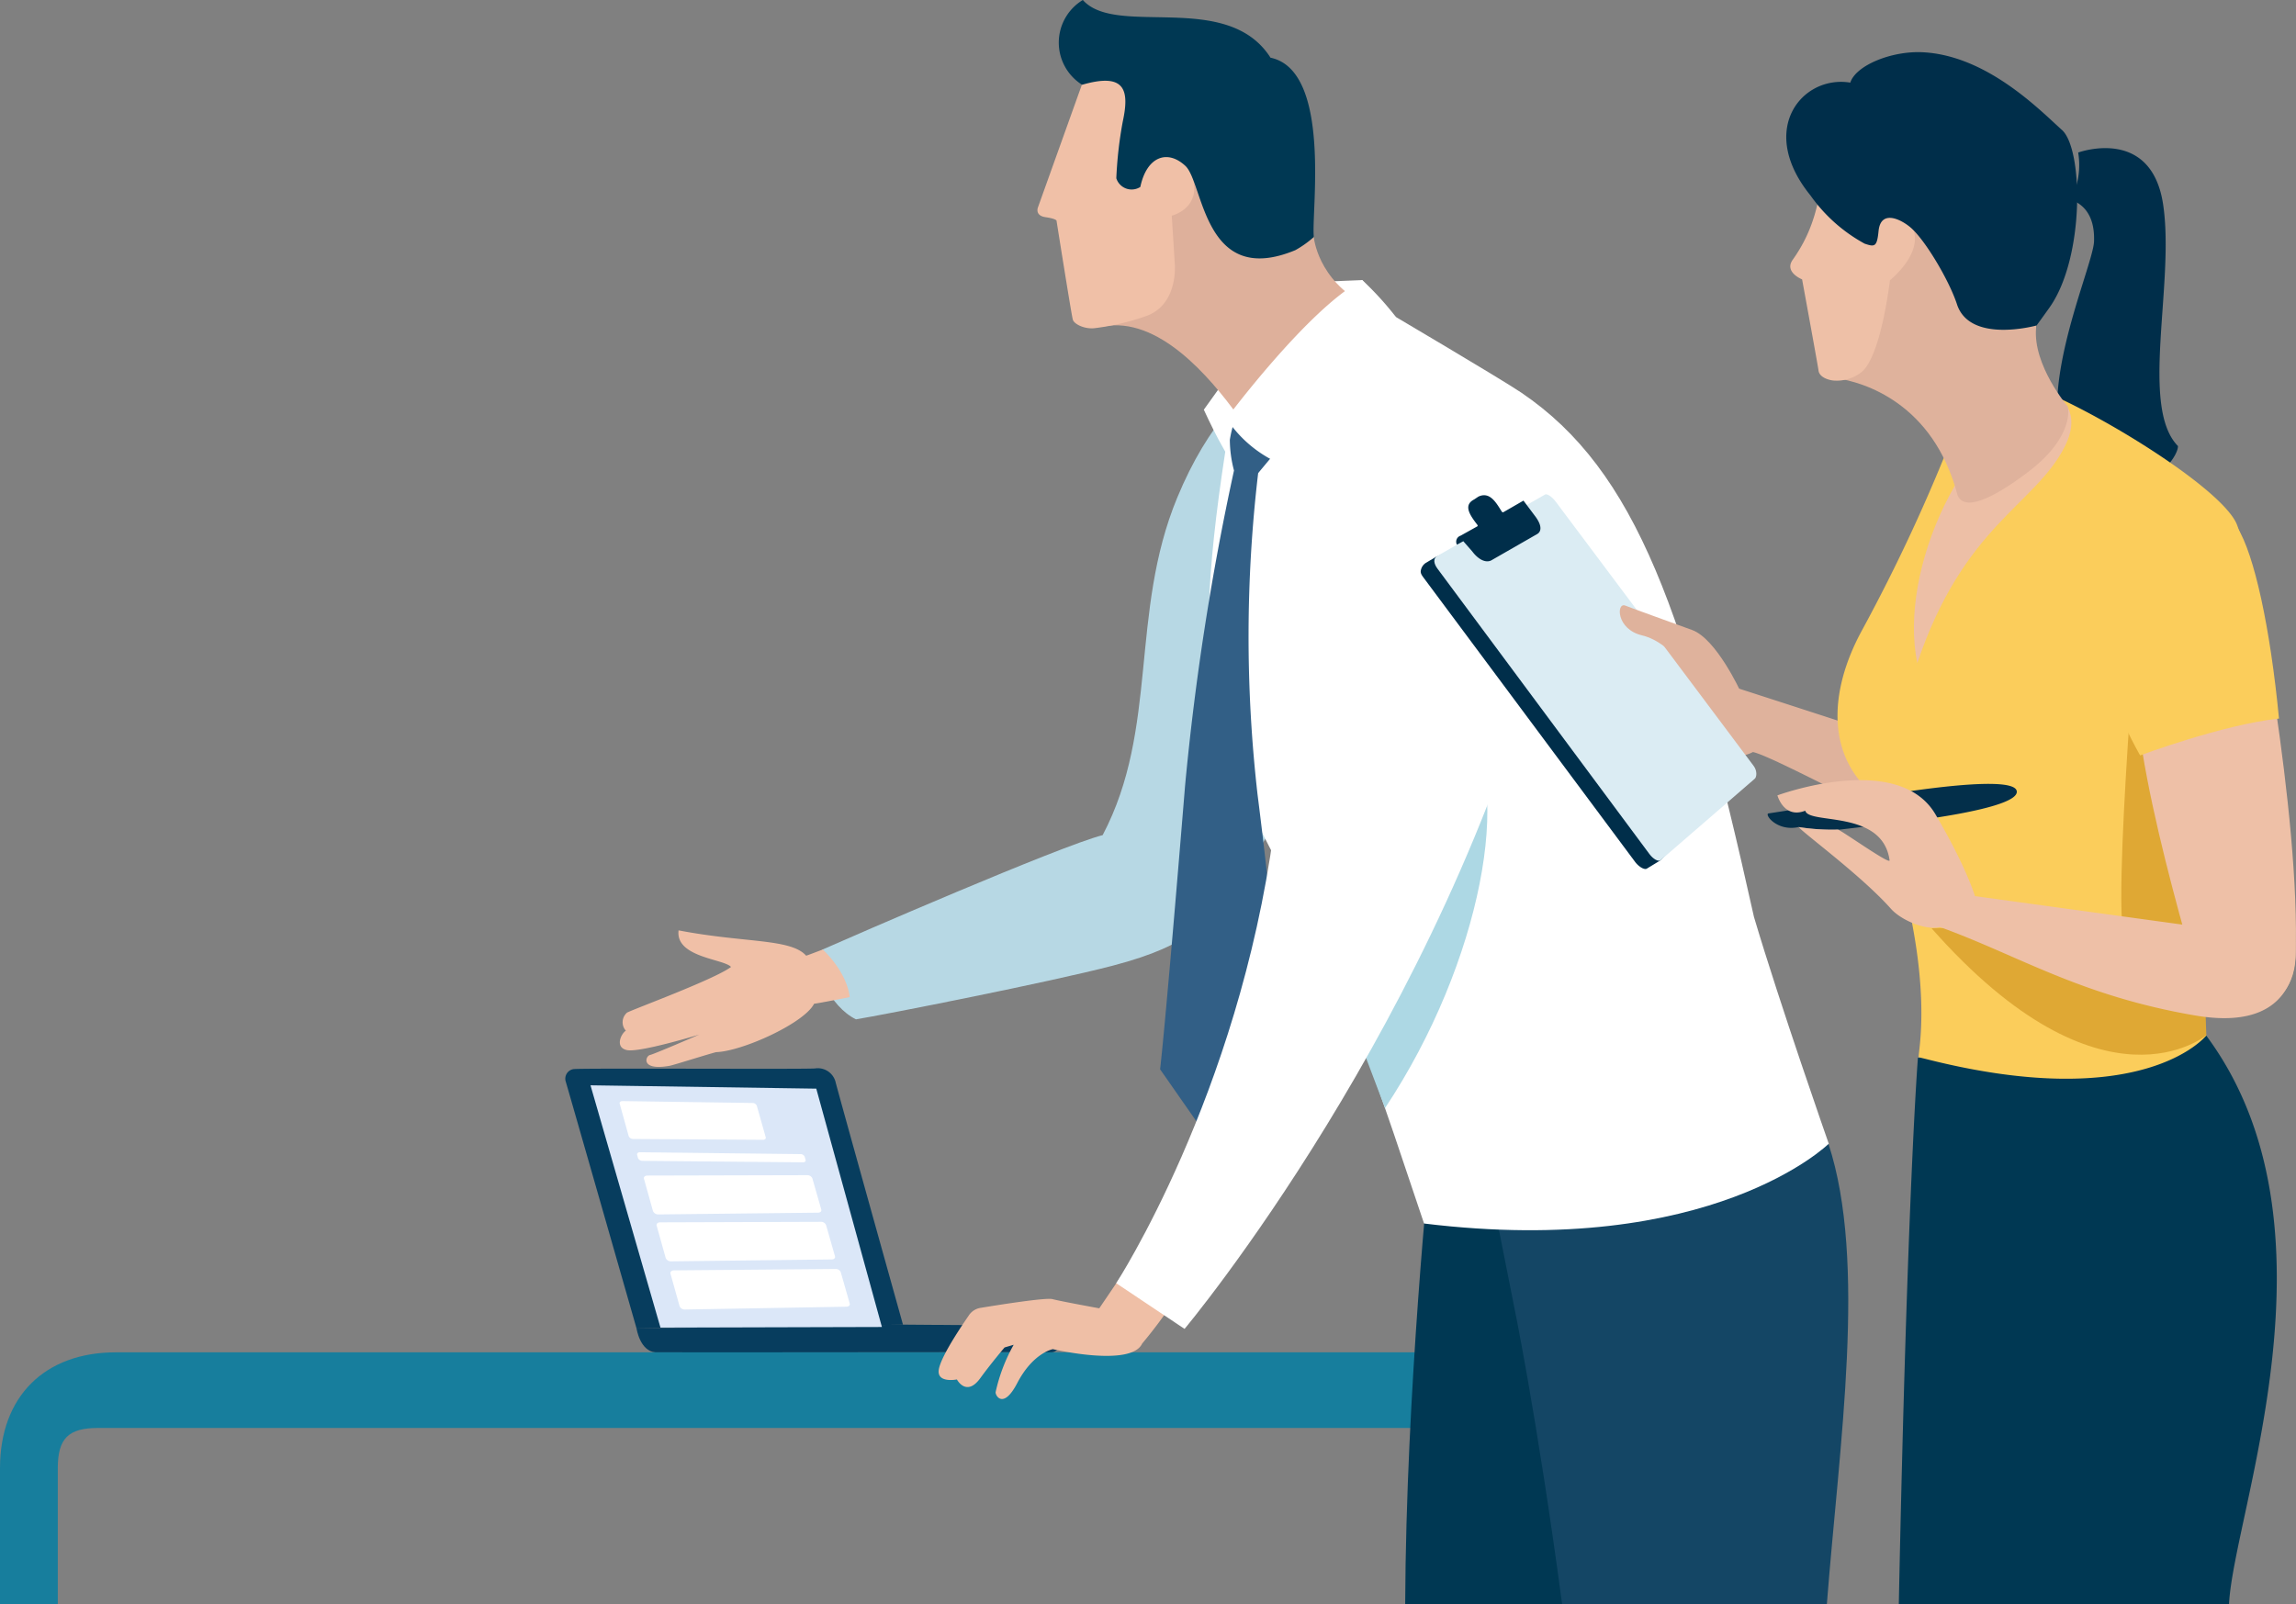 <svg xmlns="http://www.w3.org/2000/svg" xmlns:xlink="http://www.w3.org/1999/xlink" width="291" height="203.384" viewBox="0 0 291 203.384"><rect x="0" y="0" width="291" height="203.384" fill="#808080" stroke="none"/><defs><clipPath id="a"><rect width="291" height="203.383" fill="none"/></clipPath><clipPath id="b"><path d="M647.777,148.422s-10.812,15.092-11.527,16.087c.814,1.757,1.514,3.215,2.717,5.329-4.905,31.907-1.01,37.695,9.261,57.032,6.926,13.038,10.468,24.677,15.934,40.814,36.513,4.469,51.293-10.118,51.293-10.118s-6.17-17.6-9.48-28.752c-8.589-38.65-14.906-56.571-29.481-66.461-2.432-1.651-16.538-9.973-16.538-9.973l-3.634-4.3Z" transform="translate(-636.25 -148.08)" fill="none"/></clipPath><linearGradient id="c" x1="-0.895" y1="1.213" x2="-0.893" y2="1.213" gradientUnits="objectBoundingBox"><stop offset="0" stop-color="#9ed1e2"/><stop offset="1" stop-color="#fff"/></linearGradient></defs><g clip-path="url(#a)"><path d="M341.564,597.317s-8.337-29.844-8.555-30.806a2.324,2.324,0,0,0-2.612-1.678c-1.687.116-29.878-.061-30.609.085a1.23,1.23,0,0,0-.973,1.562c.222.707,8.982,31.323,8.982,31.323Z" transform="translate(-227.117 -429.377)" fill="#073d5e"/><path d="M390.736,700.454l-20.538-.16-33.755.492s.419,2.854,2.393,3.025c3.4.04,48.877-.052,50.1,0,1.609.069,1.8-3.353,1.8-3.353" transform="translate(-255.763 -532.361)" fill="#073d5e"/><path d="M340.71,574.192l-28.616-.424,8.868,30.716,28.066-.076Z" transform="translate(-237.253 -436.176)" fill="#dbe7f8"/><path d="M357.423,609.39a.567.567,0,0,1,.523.338l.11.387c.052.181-.1.322-.336.317l-20.332-.186a.61.61,0,0,1-.57-.355l-.113-.406c-.053-.19.117-.339.379-.332Z" transform="translate(-255.955 -463.075)" fill="#fff"/><path d="M344.319,582.346a.591.591,0,0,1,.542.348l1.13,4c.052.184-.106.328-.353.321l-16.443-.105a.612.612,0,0,1-.57-.356l-1.144-4.12c-.053-.189.117-.335.38-.326Z" transform="translate(-248.942 -442.514)" fill="#fff"/><path d="M340.762,621.332c-.315-.006-.518.177-.453.408l1.144,4.092a.727.727,0,0,0,.687.427l20.229-.224c.292,0,.477-.175.413-.4l-1.126-3.939a.693.693,0,0,0-.645-.414Z" transform="translate(-258.692 -472.297)" fill="#fff"/><path d="M347.469,646c-.314,0-.517.183-.452.415l1.148,4.107a.718.718,0,0,0,.687.422l20.354-.242c.292,0,.477-.181.412-.406l-1.129-3.952a.685.685,0,0,0-.645-.41Z" transform="translate(-263.792 -491.034)" fill="#fff"/><path d="M354.786,671.045c-.314,0-.516.189-.451.423l1.152,4.121a.708.708,0,0,0,.687.417l20.463-.354c.291,0,.476-.187.411-.412l-1.133-3.965a.677.677,0,0,0-.645-.406Z" transform="translate(-269.355 -509.991)" fill="#fff"/><path d="M200.422,746.87V729.625c0-3.762-1.334-5.1-5.1-5.1H12.424c-3.762,0-5.1,1.333-5.1,5.1v17.248H0V729.625c0-9.06,5.628-14.687,14.688-14.687H192.926c9.06,0,14.688,5.628,14.688,14.688v17.251Z" transform="translate(0 -543.493)" fill="#177e9d"/><path d="M775.143,650.684c5.276-30.066,7.2-62.278,7.2-62.278l-36.49,5.525s-3.081,29.844-3.182,56.754Z" transform="translate(-564.575 -447.304)" fill="#003853"/><path d="M787.63,624.72s2.97,14.18,6.2,38.314H827.38c1.576-20.354,5.117-43.358.2-58.383-20.469.07-43.783.708-43.783.708Z" transform="translate(-595.841 -459.654)" fill="#144665"/><path d="M516.443,673.266s-4.8-.87-5.932-1.164c-.834-.218-6.68.708-9.067,1.1a2.188,2.188,0,0,0-1.553.992c-.413.611-3.448,4.961-3.78,6.791s2.288,1.3,2.288,1.3,1.193,2.268,2.959-.157c1.42-1.95,3.081-3.9,3.081-3.9l1.155-.339a21.725,21.725,0,0,0-2.287,6c-.064.4.956,2.278,2.737-1.14,2.01-3.858,4.517-4.306,4.517-4.306s9.907,2.328,11.32-.709a57.5,57.5,0,0,0,4.041-5.438l-5.538-4.839Z" transform="translate(-377.119 -507.402)" fill="#efbfa6"/><path d="M498.583,183.106s-12.418.132-20.294,19.185c-6.06,14.656-2.333,29.25-9.447,42.779-5.463,1.4-32.032,12.963-35.515,14.51-1.454,2.179.971,7.24,4.245,8.846,3.6-.591,24.417-4.681,32.531-6.8,10.43-2.725,11.836-5.716,15.122-9.452s23.5-41.373,23.5-41.373Z" transform="translate(-329.086 -139.197)" fill="#b7d8e4"/></g><g transform="translate(152.575 35.51)"><g clip-path="url(#b)"><rect width="136.96" height="148.373" transform="matrix(0.828, -0.561, 0.561, 0.828, -59.79, 39.001)" fill="url(#c)"/></g></g><g clip-path="url(#a)"><path d="M711.114,431.294l-6.247-16.5c-2.777-10.238,11.627-36.722,16.3-31.607,6.237,6.822,2.263,29.538-10.057,48.1" transform="translate(-535.569 -290.806)" fill="#add8e4"/><path d="M623.765,213.646s-1.26,1.164-1.8,4.529a15.619,15.619,0,0,0,.526,3.888,333.389,333.389,0,0,0-6.2,39.957c-2.528,30.919-3.165,35.956-3.165,35.956l7.357,10.541,8.152-6.281s.53-10.072-3.164-39.141a176.875,176.875,0,0,1,.082-40.7s2.667-3.22,4.691-5.582a46.391,46.391,0,0,0-6.475-3.167" transform="translate(-466.092 -162.413)" fill="#325f86"/><path d="M615.927,238.622c-6.253,22.366-5.036,27.235-6.014,33.077-4.531,33.538-19.977,57.266-19.977,57.266l8.666,5.793s32.661-39,45.892-89.22c8.04-30.516-19.925-37.825-28.566-6.916" transform="translate(-448.467 -166.285)" fill="#fff"/><path d="M582.905,98.526c7.016-1.353,13.531,6.365,17.11,11.3,8.4-5.018,14.538-13.535,16.184-14.048-6.133-3.17-6.565-8.609-6.565-8.609s-17.391-33.5-26.729,11.354" transform="translate(-443.122 -57.13)" fill="#deb09b"/><path d="M648.217,165.608a15.589,15.589,0,0,0,7.4,5.975c5.436-14.311,14.059-18.875,14.059-18.875a40.426,40.426,0,0,0-4.255-4.66c-6.865,3.645-17.207,17.56-17.207,17.56" transform="translate(-492.772 -112.546)" fill="#fff"/><path d="M555.65,58.347a30.951,30.951,0,0,0,6.254-1.46c4.316-1.379,3.816-6.675,3.816-6.675l-.385-6.117s4.055-.966,2.5-5.339c-1.153-3.237,5.92-2.7,2.284-3.337-5.382-.948-3-12.819-3-12.819l-7.277-.56-5.523,4.406-5.948,16.613s-.414,1.03.969,1.228c1.28.183,1.389.428,1.389.428s1.894,11.977,2.068,12.565,1.548,1.253,2.856,1.067" transform="translate(-416.824 -16.754)" fill="#f0c0a7"/><path d="M586.43,7.321C580.94-1.3,566.9,4.8,562.639,0a6.31,6.31,0,0,0-.088,10.748c5.533-1.6,6,.735,5.14,4.716a50.959,50.959,0,0,0-.808,7.137,2.035,2.035,0,0,0,3.043,1.1c.817-3.883,3.446-4.782,5.711-2.67,2.338,2.183,2.3,15.511,13.929,10.687a12.758,12.758,0,0,0,2.353-1.674c-.378-2.828,2.351-21.075-5.489-22.729" transform="translate(-425.399 -0.001)" fill="#003853"/><path d="M353.319,494.3c-.329.115-1.772.676-2.11.783-1.94-2.2-7.8-1.6-16.171-3.213-.421,3.448,5.808,3.619,6.647,4.642-2.178,1.611-12.38,5.347-13.175,5.785a1.606,1.606,0,0,0-.151,2.295c-.558.315-1.459,2.1.122,2.455,1.6.354,9.161-1.958,9.161-1.958s-5.622,2.445-6.22,2.579-1.233,2.038,2.485,1.372c.541-.1,4.39-1.332,5.879-1.73,3.375-.109,11.223-3.706,12.427-6.138.57-.053,4.513-.837,4.513-.837s-.119-2.831-3.406-6.035" transform="translate(-249.035 -373.921)" fill="#f0c0a7"/><path d="M1042.53,547.475c17.937,24.166,3.441,60.5,2.889,72.094h-41.853c1.074-52.5,2.423-69.277,2.423-69.277a186.868,186.868,0,0,0,36.541-2.816" transform="translate(-762.907 -416.189)" fill="#003853"/><path d="M1089.924,78.869s9.285-3.414,10.767,6.626-3.006,25.613,1.871,30.583c.092,1.288-3.721,7.3-11.135,3.65-9.619-4.741.377-25.941.5-29.6.139-4.023-2.105-4.956-2.925-5.287a9.8,9.8,0,0,0,.919-5.97" transform="translate(-826.525 -59.531)" fill="#002e4a"/><path d="M841.353,335.045c-.823-.48-4.977.036-5.934.082-.562.025-5.523.844-6,1.025s-2.1.221-2,.936c.1.618.616,1.291,1.921,1.4a37.211,37.211,0,0,0,5.339-.625l.96.57a11.978,11.978,0,0,0-2.212.372c-.417.2-7.936,3.718-8.045,4.121s.845,1.835,1.645,1.708a6.889,6.889,0,0,0,2.446-.809,18.559,18.559,0,0,1-1.661,1.058c-.585.3-.429,2.143.6,2.167,1.014.031,5.119-2.179,5.119-2.179l3.425-.342s-6,3.654-6.163,3.878a1.042,1.042,0,0,0,.978,1.622c2.325-.158,6.581-2.908,6.581-2.908a36.65,36.65,0,0,1,4.521.8c1.14,2.412,4.726,3.076,6.732,1.967,2.417.463,17.635,8.769,28.56,13.688,6.964-1.146,4.76-8.99,4.735-10.28-15.67-5.2-35.23-11.507-35.23-11.507s-5.489-6.263-6.318-6.743" transform="translate(-627.443 -254.546)" fill="#dfb29c"/><path d="M751.229,277.535c-.3-.406-.424-.641-.3-1.044a1.44,1.44,0,0,1,.593-.808l1.288-.766,13.8-6.1c.318-.181.95.177,1.413.8L788.1,297.047c.315.424,2.345,3.119,3.028,3.806-.048.116-.179,2.7-.28,2.759l-9.594,9.784-1.719,1.047c-.317.181-1.029-.245-1.492-.87Z" transform="translate(-570.816 -204.318)" fill="#002e4a"/><path d="M758.473,270.752c-.463-.623-.585-1.273-.054-1.6l13.7-7.807c.258-.12.876.288,1.34.911l25.1,33.52c.463.623.381,1.475.07,1.652l-11.9,10.3c-.312.179-.94-.184-1.4-.807Z" transform="translate(-576.282 -198.655)" fill="#dbecf3"/><path d="M775.385,263.823c-.709-1.131-1.488-2.481-2.9-1.842-.041.019-.522.349-.564.371-1.391.728-.573,1.941.424,3.234.035.046.037.145-.01.17l-2.13,1.188a.8.8,0,0,0-.458,1.142l.806-.439,1.129,1.289c.708.952,1.64,1.5,2.387,1.154l5.86-3.362c.565-.345.581-1.132-.293-2.281l-1.46-1.949s-2.536,1.463-2.572,1.482-.126,0-.224-.158" transform="translate(-585.089 -199.032)" fill="#002e4a"/><path d="M871.387,330.907s-3.045-6.644-6.109-7.77-7.338-2.643-8.481-3.1-1.178,3,2.132,3.78c3.884.917,7.189,6.2,7.189,6.2Z" transform="translate(-650.802 -243.263)" fill="#dfb29c"/><path d="M986.17,212.7s9.912-4.874,12.169-4.2c8.485,3.805,22,12.432,23.5,16.54,6.359,17.425-5.33,13.537-7.178,18.7-.85,6.513-1.629,11.2-1.869,16.477-1.489,12.122,5.132,29.509,5.132,29.509s-8.015,10.23-36.459,2.741c-.037-1.093,2.454-11.627-5.372-33-6.319-4.958-6.111-13.216-1.8-21.122A220.608,220.608,0,0,0,986.17,212.7" transform="translate(-738.293 -158.449)" fill="#fbcd5b"/><path d="M1028.793,209.013c-10.767,3.865-19.262,21.925-16.81,33.926,5.926-17.521,14.908-20,18.681-27.423,2.359-4.642-.859-6.737-1.871-6.5" transform="translate(-768.983 -158.878)" fill="#edbfa6"/><path d="M1056.906,361.86c-2.444,6.616-1.146,38.88-1.146,38.88s-13.1,11.044-34.8-13.521c-.3-.335,20.116.7,24.268.65-.638-3.782.093-17.084.865-28.208.777-11.188,9.187-1.135,10.817,2.2" transform="translate(-776.125 -269.503)" fill="#dfa834"/><path d="M1138.292,355.968s-9.446-29.833-9.272-41.931c.156-10.9,14.6-15.355,14.6-15.355s6.277,31.394,5.6,49.7c-.322,8.72-10.932,7.586-10.932,7.586" transform="translate(-858.275 -227.057)" fill="#eec0a7"/><path d="M948.882,419.557c2.467-.261,17.4-1.932,16.926-4.252s-17.084.53-19.631,1.023c-.218.042-11.826,1.822-11.826,1.822-.568.107,1.074,2.337,3.819,1.728a27.057,27.057,0,0,0,5.238.322s5.253-.62,5.475-.643" transform="translate(-710.204 -315.028)" fill="#032f4a"/><path d="M960.058,431.071c9.984,3.615,17.71,8.7,32.313,11.2s12.651-9.561,12.651-9.561l-40.562-5.569s-1.05-3.632-5-10.364c-4.732-8.073-20.035-2.409-20.035-2.409s.811,3.007,3.529,1.944c.458,1.8,9.791-.2,10.689,6.288.082.6-5.577-3.432-6.538-3.9a26.812,26.812,0,0,1-4.992-.315c.744.879,8,6.195,11.7,10.36,1.236,1.388,4.238,2.748,6.236,2.332" transform="translate(-714.151 -313.532)" fill="#eec0a7"/><path d="M1113.841,296.132s-.912-1.548-2.1-4.109c-1.5-3.229-3.621-7.907-3.325-13.025s4.89-14.1,10.2-15.257c2.555-.556,5.394.115,7.535,3.481s4.182,12.7,5.287,24.236c-7.107.759-17.6,4.674-17.6,4.674" transform="translate(-842.594 -200.362)" fill="#fbcd5b"/><path d="M968.963,91.586c3.509.5,12.362,3.121,15.437,14.855,1.168,2.84,7.219-1.65,8.926-2.943,6.058-4.59,5.046-8.305,5.046-8.305s-4.438-5.221-4.021-9.955c.391-4.446-8.361-27.816-8.361-27.816s-20.535,33.663-17.026,34.164" transform="translate(-736.295 -43.652)" fill="#dfb29c"/><path d="M963.863,75.585s-4.08,3.115-2.8,4.567c3.094,3.5-2.2,7.685-2.2,7.685s-1.145,9.984-3.745,11.755a5.042,5.042,0,0,1-3.223.97c-.486.007-1.979-.3-2.085-1.3-.051-.483-2.078-11.535-2.078-11.535s-2.307-.913-1.19-2.484c5.473-7.691,1.615-13.245,8.833-16.435Z" transform="translate(-719.33 -52.309)" fill="#eec0a7"/><path d="M952.206,31.425c.7-2.2,5.269-4.053,9.207-3.849,8.175.423,14.9,7.42,17.616,9.849s2.893,16.213-1.58,22.522c-.793,1.118-1.631,2.265-1.631,2.265s-8.449,2.356-10.092-2.685c-.979-3-4.013-8.128-5.856-9.714-1.238-1.066-3.81-2.346-4.083.437-.2,2.036-.5,2.012-1.761,1.593a20.292,20.292,0,0,1-6.866-6.112c-6.814-8.4-1-15.312,5.046-14.305" transform="translate(-717.695 -20.951)" fill="#002e4a"/></g></svg>